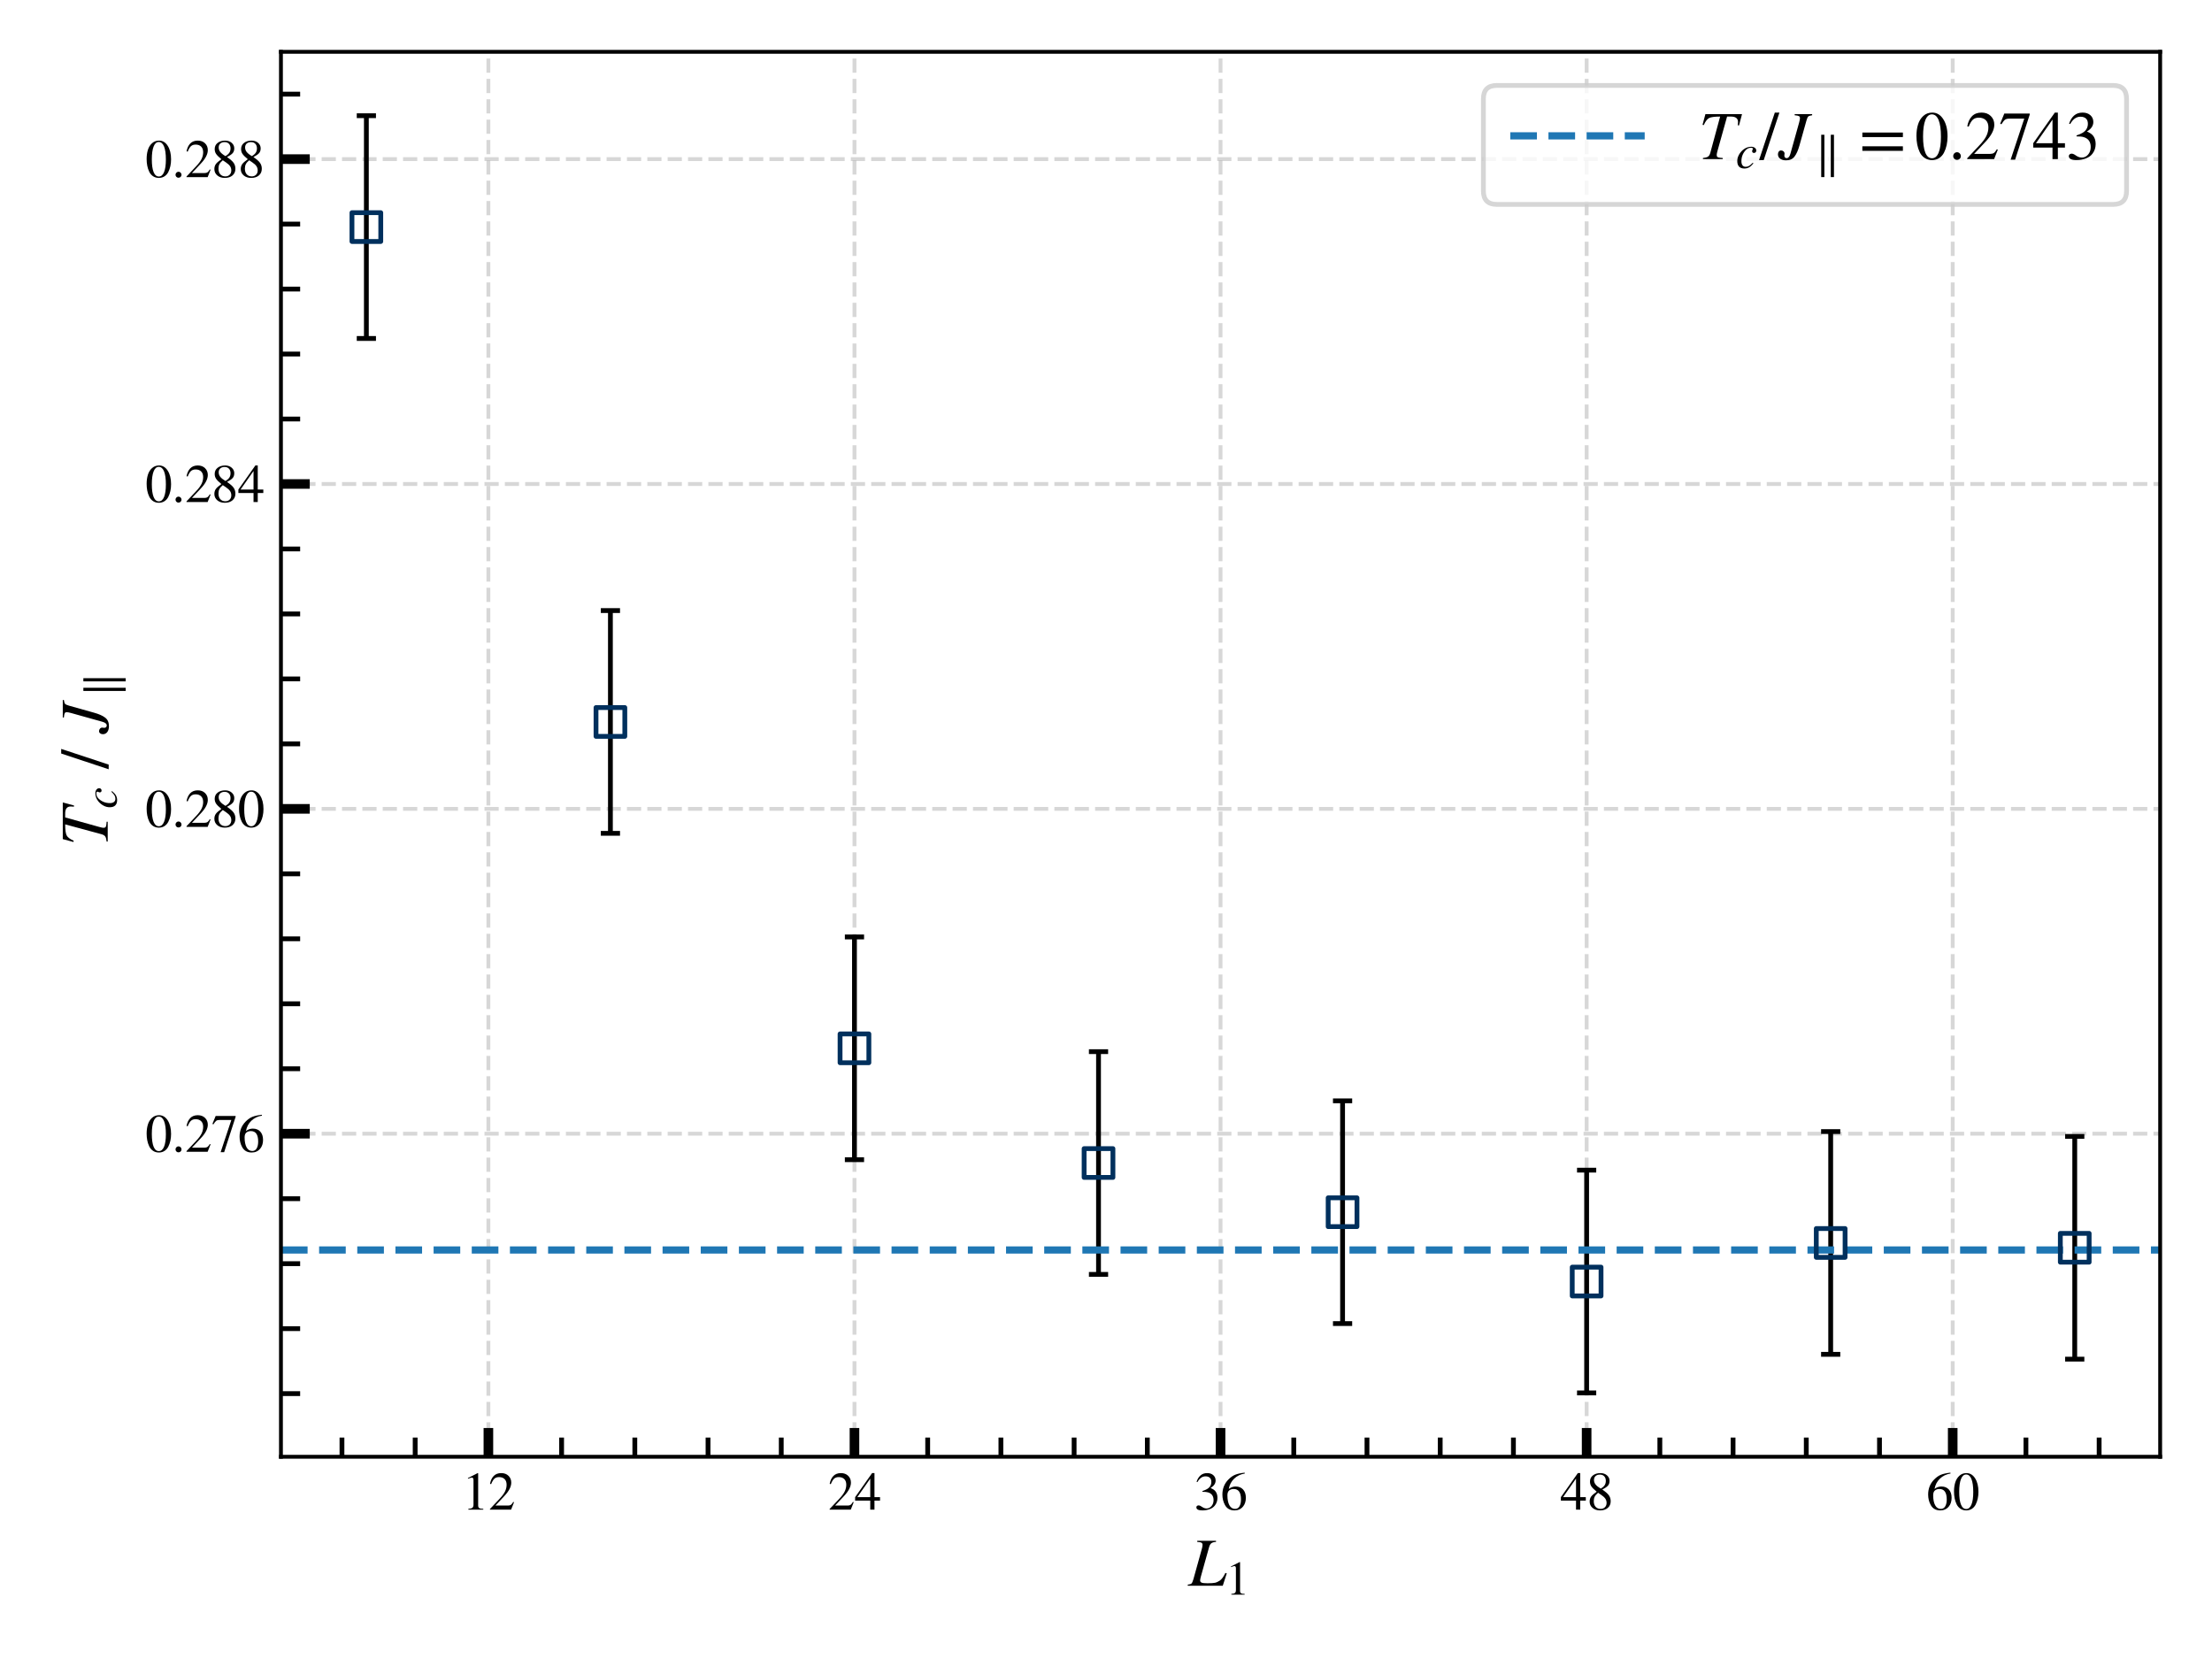 <?xml version="1.0" encoding="utf-8" standalone="no"?>
<!DOCTYPE svg PUBLIC "-//W3C//DTD SVG 1.1//EN"
  "http://www.w3.org/Graphics/SVG/1.1/DTD/svg11.dtd">
<svg xmlns:xlink="http://www.w3.org/1999/xlink" width="460.8pt" height="345.6pt" viewBox="0 0 460.8 345.6" xmlns="http://www.w3.org/2000/svg" version="1.1">
 <defs>
  <style type="text/css">*{stroke-linejoin: round; stroke-linecap: butt}</style>
 </defs>
 <g id="figure_1">
  <g id="patch_1">
   <path d="M 0 345.6 
L 460.8 345.6 
L 460.8 0 
L 0 0 
z
" style="fill: #ffffff"/>
  </g>
  <g id="axes_1">
   <g id="patch_2">
    <path d="M 58.526 303.475 
L 450 303.475 
L 450 10.8 
L 58.526 10.8 
z
" style="fill: #ffffff"/>
   </g>
   <g id="matplotlib.axis_1">
    <g id="xtick_1">
     <g id="line2d_1">
      <path d="M 254.263 303.475 
L 254.263 10.8 
" clip-path="url(#p50ab201d97)" style="fill: none; stroke-dasharray: 2.96,1.28; stroke-dashoffset: 0; stroke: #b0b0b0; stroke-opacity: 0.5; stroke-width: 0.8"/>
     </g>
     <g id="line2d_2">
      <defs>
       <path id="ma40da405d2" d="M 0 0 
L 0 -6 
" style="stroke: #000000; stroke-width: 2"/>
      </defs>
      <g>
       <use xlink:href="#ma40da405d2" x="254.263" y="303.475" style="stroke: #000000; stroke-width: 2"/>
      </g>
     </g>
     <g id="text_1">
      <!-- 36 -->
      <g transform="translate(248.763 314.487) scale(0.11 -0.11)">
       <defs>
        <path id="STIXGeneral-Regular-33" d="M 390 3264 
L 288 3290 
Q 435 3770 748 4048 
Q 1062 4326 1542 4326 
Q 1990 4326 2265 4083 
Q 2541 3840 2541 3450 
Q 2541 2925 1946 2566 
Q 2298 2413 2477 2227 
Q 2758 1914 2758 1402 
Q 2758 890 2464 506 
Q 2246 211 1840 60 
Q 1434 -90 979 -90 
Q 262 -90 262 275 
Q 262 378 339 442 
Q 416 506 525 506 
Q 685 506 915 339 
Q 1197 141 1466 141 
Q 1818 141 2058 425 
Q 2298 710 2298 1120 
Q 2298 1856 1632 2048 
Q 1434 2112 979 2112 
L 979 2202 
Q 1338 2323 1517 2432 
Q 2035 2726 2035 3290 
Q 2035 3610 1852 3776 
Q 1670 3942 1344 3942 
Q 768 3942 390 3264 
z
" transform="scale(0.016)"/>
        <path id="STIXGeneral-Regular-36" d="M 2854 4378 
L 2867 4275 
Q 2112 4154 1606 3664 
Q 1101 3174 973 2451 
Q 1344 2739 1786 2739 
Q 2349 2739 2672 2380 
Q 2995 2022 2995 1402 
Q 2995 774 2669 378 
Q 2291 -90 1651 -90 
Q 870 -90 518 557 
Q 218 1107 218 1786 
Q 218 2835 915 3552 
Q 1312 3962 1731 4131 
Q 2150 4301 2854 4378 
z
M 2419 1203 
Q 2419 2445 1555 2445 
Q 1235 2445 1024 2275 
Q 813 2106 813 1702 
Q 813 954 1046 522 
Q 1280 90 1722 90 
Q 2061 90 2240 394 
Q 2419 698 2419 1203 
z
" transform="scale(0.016)"/>
       </defs>
       <use xlink:href="#STIXGeneral-Regular-33"/>
       <use xlink:href="#STIXGeneral-Regular-36" x="50"/>
      </g>
     </g>
    </g>
    <g id="xtick_2">
     <g id="line2d_3">
      <path d="M 101.74 303.475 
L 101.74 10.8 
" clip-path="url(#p50ab201d97)" style="fill: none; stroke-dasharray: 2.96,1.28; stroke-dashoffset: 0; stroke: #b0b0b0; stroke-opacity: 0.5; stroke-width: 0.8"/>
     </g>
     <g id="line2d_4">
      <g>
       <use xlink:href="#ma40da405d2" x="101.74" y="303.475" style="stroke: #000000; stroke-width: 2"/>
      </g>
     </g>
     <g id="text_2">
      <!-- 12 -->
      <g transform="translate(96.24 314.487) scale(0.11 -0.11)">
       <defs>
        <path id="STIXGeneral-Regular-31" d="M 2522 0 
L 755 0 
L 755 96 
Q 1107 115 1235 227 
Q 1363 339 1363 608 
L 1363 3482 
Q 1363 3795 1171 3795 
Q 1082 3795 883 3718 
L 710 3654 
L 710 3744 
L 1856 4326 
L 1914 4307 
L 1914 486 
Q 1914 275 2042 185 
Q 2170 96 2522 96 
L 2522 0 
z
" transform="scale(0.016)"/>
        <path id="STIXGeneral-Regular-32" d="M 3034 877 
L 2688 0 
L 186 0 
L 186 77 
L 1325 1286 
Q 1773 1754 1965 2144 
Q 2157 2534 2157 2950 
Q 2157 3379 1920 3616 
Q 1683 3853 1267 3853 
Q 922 3853 720 3673 
Q 518 3494 326 3021 
L 192 3053 
Q 301 3648 630 3987 
Q 960 4326 1523 4326 
Q 2054 4326 2380 4006 
Q 2707 3686 2707 3200 
Q 2707 2477 1888 1613 
L 832 486 
L 2330 486 
Q 2541 486 2665 569 
Q 2790 653 2944 915 
L 3034 877 
z
" transform="scale(0.016)"/>
       </defs>
       <use xlink:href="#STIXGeneral-Regular-31"/>
       <use xlink:href="#STIXGeneral-Regular-32" x="50"/>
      </g>
     </g>
    </g>
    <g id="xtick_3">
     <g id="line2d_5">
      <path d="M 330.524 303.475 
L 330.524 10.8 
" clip-path="url(#p50ab201d97)" style="fill: none; stroke-dasharray: 2.96,1.28; stroke-dashoffset: 0; stroke: #b0b0b0; stroke-opacity: 0.5; stroke-width: 0.8"/>
     </g>
     <g id="line2d_6">
      <g>
       <use xlink:href="#ma40da405d2" x="330.524" y="303.475" style="stroke: #000000; stroke-width: 2"/>
      </g>
     </g>
     <g id="text_3">
      <!-- 48 -->
      <g transform="translate(325.024 314.487) scale(0.11 -0.11)">
       <defs>
        <path id="STIXGeneral-Regular-34" d="M 3027 1069 
L 2368 1069 
L 2368 0 
L 1869 0 
L 1869 1069 
L 77 1069 
L 77 1478 
L 2086 4326 
L 2368 4326 
L 2368 1478 
L 3027 1478 
L 3027 1069 
z
M 1869 1478 
L 1869 3674 
L 333 1478 
L 1869 1478 
z
" transform="scale(0.016)"/>
        <path id="STIXGeneral-Regular-38" d="M 2848 992 
Q 2848 499 2505 204 
Q 2163 -90 1587 -90 
Q 1050 -90 704 204 
Q 358 499 358 954 
Q 358 1293 524 1533 
Q 691 1773 1190 2125 
Q 710 2522 553 2765 
Q 397 3008 397 3328 
Q 397 3782 745 4054 
Q 1094 4326 1638 4326 
Q 2106 4326 2410 4060 
Q 2714 3795 2714 3411 
Q 2714 3059 2531 2848 
Q 2349 2637 1856 2374 
Q 2432 1990 2640 1689 
Q 2848 1389 2848 992 
z
M 2272 3411 
Q 2272 3744 2086 3945 
Q 1901 4147 1574 4147 
Q 1248 4147 1059 3977 
Q 870 3808 870 3513 
Q 870 3219 1059 2979 
Q 1248 2739 1670 2490 
Q 1997 2682 2134 2896 
Q 2272 3110 2272 3411 
z
M 1734 1741 
L 1357 1997 
Q 1075 1766 960 1545 
Q 845 1325 845 1011 
Q 845 576 1065 333 
Q 1286 90 1658 90 
Q 1971 90 2166 285 
Q 2362 480 2362 794 
Q 2362 1082 2214 1299 
Q 2067 1517 1734 1741 
z
" transform="scale(0.016)"/>
       </defs>
       <use xlink:href="#STIXGeneral-Regular-34"/>
       <use xlink:href="#STIXGeneral-Regular-38" x="50"/>
      </g>
     </g>
    </g>
    <g id="xtick_4">
     <g id="line2d_7">
      <path d="M 178.001 303.475 
L 178.001 10.8 
" clip-path="url(#p50ab201d97)" style="fill: none; stroke-dasharray: 2.96,1.28; stroke-dashoffset: 0; stroke: #b0b0b0; stroke-opacity: 0.5; stroke-width: 0.8"/>
     </g>
     <g id="line2d_8">
      <g>
       <use xlink:href="#ma40da405d2" x="178.001" y="303.475" style="stroke: #000000; stroke-width: 2"/>
      </g>
     </g>
     <g id="text_4">
      <!-- 24 -->
      <g transform="translate(172.501 314.487) scale(0.11 -0.11)">
       <use xlink:href="#STIXGeneral-Regular-32"/>
       <use xlink:href="#STIXGeneral-Regular-34" x="50"/>
      </g>
     </g>
    </g>
    <g id="xtick_5">
     <g id="line2d_9">
      <path d="M 406.785 303.475 
L 406.785 10.8 
" clip-path="url(#p50ab201d97)" style="fill: none; stroke-dasharray: 2.96,1.28; stroke-dashoffset: 0; stroke: #b0b0b0; stroke-opacity: 0.5; stroke-width: 0.8"/>
     </g>
     <g id="line2d_10">
      <g>
       <use xlink:href="#ma40da405d2" x="406.785" y="303.475" style="stroke: #000000; stroke-width: 2"/>
      </g>
     </g>
     <g id="text_5">
      <!-- 60 -->
      <g transform="translate(401.285 314.487) scale(0.11 -0.11)">
       <defs>
        <path id="STIXGeneral-Regular-30" d="M 3046 2112 
Q 3046 1683 2963 1302 
Q 2880 922 2717 602 
Q 2554 282 2266 96 
Q 1978 -90 1600 -90 
Q 1210 -90 915 108 
Q 621 307 461 640 
Q 301 973 227 1350 
Q 154 1728 154 2150 
Q 154 2746 301 3222 
Q 448 3699 790 4012 
Q 1133 4326 1626 4326 
Q 2253 4326 2649 3712 
Q 3046 3098 3046 2112 
z
M 2432 2080 
Q 2432 3091 2217 3625 
Q 2003 4160 1587 4160 
Q 1190 4160 979 3622 
Q 768 3085 768 2106 
Q 768 1120 979 598 
Q 1190 77 1600 77 
Q 2003 77 2217 598 
Q 2432 1120 2432 2080 
z
" transform="scale(0.016)"/>
       </defs>
       <use xlink:href="#STIXGeneral-Regular-36"/>
       <use xlink:href="#STIXGeneral-Regular-30" x="50"/>
      </g>
     </g>
    </g>
    <g id="xtick_6">
     <g id="line2d_11">
      <defs>
       <path id="m7ff125b062" d="M 0 0 
L 0 -4 
" style="stroke: #000000"/>
      </defs>
      <g>
       <use xlink:href="#m7ff125b062" x="71.236" y="303.475" style="stroke: #000000"/>
      </g>
     </g>
    </g>
    <g id="xtick_7">
     <g id="line2d_12">
      <g>
       <use xlink:href="#m7ff125b062" x="86.488" y="303.475" style="stroke: #000000"/>
      </g>
     </g>
    </g>
    <g id="xtick_8">
     <g id="line2d_13">
      <g>
       <use xlink:href="#m7ff125b062" x="116.992" y="303.475" style="stroke: #000000"/>
      </g>
     </g>
    </g>
    <g id="xtick_9">
     <g id="line2d_14">
      <g>
       <use xlink:href="#m7ff125b062" x="132.245" y="303.475" style="stroke: #000000"/>
      </g>
     </g>
    </g>
    <g id="xtick_10">
     <g id="line2d_15">
      <g>
       <use xlink:href="#m7ff125b062" x="147.497" y="303.475" style="stroke: #000000"/>
      </g>
     </g>
    </g>
    <g id="xtick_11">
     <g id="line2d_16">
      <g>
       <use xlink:href="#m7ff125b062" x="162.749" y="303.475" style="stroke: #000000"/>
      </g>
     </g>
    </g>
    <g id="xtick_12">
     <g id="line2d_17">
      <g>
       <use xlink:href="#m7ff125b062" x="193.254" y="303.475" style="stroke: #000000"/>
      </g>
     </g>
    </g>
    <g id="xtick_13">
     <g id="line2d_18">
      <g>
       <use xlink:href="#m7ff125b062" x="208.506" y="303.475" style="stroke: #000000"/>
      </g>
     </g>
    </g>
    <g id="xtick_14">
     <g id="line2d_19">
      <g>
       <use xlink:href="#m7ff125b062" x="223.758" y="303.475" style="stroke: #000000"/>
      </g>
     </g>
    </g>
    <g id="xtick_15">
     <g id="line2d_20">
      <g>
       <use xlink:href="#m7ff125b062" x="239.01" y="303.475" style="stroke: #000000"/>
      </g>
     </g>
    </g>
    <g id="xtick_16">
     <g id="line2d_21">
      <g>
       <use xlink:href="#m7ff125b062" x="269.515" y="303.475" style="stroke: #000000"/>
      </g>
     </g>
    </g>
    <g id="xtick_17">
     <g id="line2d_22">
      <g>
       <use xlink:href="#m7ff125b062" x="284.767" y="303.475" style="stroke: #000000"/>
      </g>
     </g>
    </g>
    <g id="xtick_18">
     <g id="line2d_23">
      <g>
       <use xlink:href="#m7ff125b062" x="300.02" y="303.475" style="stroke: #000000"/>
      </g>
     </g>
    </g>
    <g id="xtick_19">
     <g id="line2d_24">
      <g>
       <use xlink:href="#m7ff125b062" x="315.272" y="303.475" style="stroke: #000000"/>
      </g>
     </g>
    </g>
    <g id="xtick_20">
     <g id="line2d_25">
      <g>
       <use xlink:href="#m7ff125b062" x="345.776" y="303.475" style="stroke: #000000"/>
      </g>
     </g>
    </g>
    <g id="xtick_21">
     <g id="line2d_26">
      <g>
       <use xlink:href="#m7ff125b062" x="361.029" y="303.475" style="stroke: #000000"/>
      </g>
     </g>
    </g>
    <g id="xtick_22">
     <g id="line2d_27">
      <g>
       <use xlink:href="#m7ff125b062" x="376.281" y="303.475" style="stroke: #000000"/>
      </g>
     </g>
    </g>
    <g id="xtick_23">
     <g id="line2d_28">
      <g>
       <use xlink:href="#m7ff125b062" x="391.533" y="303.475" style="stroke: #000000"/>
      </g>
     </g>
    </g>
    <g id="xtick_24">
     <g id="line2d_29">
      <g>
       <use xlink:href="#m7ff125b062" x="422.038" y="303.475" style="stroke: #000000"/>
      </g>
     </g>
    </g>
    <g id="xtick_25">
     <g id="line2d_30">
      <g>
       <use xlink:href="#m7ff125b062" x="437.29" y="303.475" style="stroke: #000000"/>
      </g>
     </g>
    </g>
    <g id="text_6">
     <!-- $L_1$ -->
     <g transform="translate(247.543 330.436) scale(0.14 -0.14)">
      <defs>
       <path id="STIXGeneral-Italic-4c" d="M 3578 1152 
L 3206 0 
L -51 0 
L -51 102 
Q 218 128 301 211 
Q 384 294 474 602 
L 1254 3405 
Q 1325 3642 1325 3802 
Q 1325 3942 1225 4000 
Q 1126 4058 832 4077 
L 832 4179 
L 2579 4179 
L 2579 4077 
Q 2285 4058 2147 3955 
Q 2010 3853 1933 3584 
L 1165 838 
Q 1101 595 1101 493 
Q 1101 346 1241 288 
Q 1382 230 1773 230 
Q 2266 230 2480 275 
Q 2694 320 2925 474 
Q 3187 646 3450 1190 
L 3578 1152 
z
" transform="scale(0.016)"/>
      </defs>
      <use xlink:href="#STIXGeneral-Italic-4c" transform="translate(0 0.703)"/>
      <use xlink:href="#STIXGeneral-Regular-31" transform="translate(55.6 -12.525) scale(0.7)"/>
     </g>
    </g>
   </g>
   <g id="matplotlib.axis_2">
    <g id="ytick_1">
     <g id="line2d_31">
      <path d="M 58.526 236.174 
L 450 236.174 
" clip-path="url(#p50ab201d97)" style="fill: none; stroke-dasharray: 2.96,1.28; stroke-dashoffset: 0; stroke: #b0b0b0; stroke-opacity: 0.5; stroke-width: 0.8"/>
     </g>
     <g id="line2d_32">
      <defs>
       <path id="m6a84d99adc" d="M 0 0 
L 6 0 
" style="stroke: #000000; stroke-width: 2"/>
      </defs>
      <g>
       <use xlink:href="#m6a84d99adc" x="58.526" y="236.174" style="stroke: #000000; stroke-width: 2"/>
      </g>
     </g>
     <g id="text_7">
      <!-- 0.276 -->
      <g transform="translate(30.276 239.93) scale(0.11 -0.11)">
       <defs>
        <path id="STIXGeneral-Regular-2e" d="M 1158 275 
Q 1158 134 1052 32 
Q 947 -70 800 -70 
Q 653 -70 550 32 
Q 448 134 448 281 
Q 448 429 553 534 
Q 659 640 806 640 
Q 947 640 1052 531 
Q 1158 422 1158 275 
z
" transform="scale(0.016)"/>
        <path id="STIXGeneral-Regular-37" d="M 2874 4134 
L 1517 -51 
L 1101 -51 
L 2368 3763 
L 992 3763 
Q 717 3763 582 3667 
Q 448 3571 243 3238 
L 128 3296 
L 512 4237 
L 2874 4237 
L 2874 4134 
z
" transform="scale(0.016)"/>
       </defs>
       <use xlink:href="#STIXGeneral-Regular-30"/>
       <use xlink:href="#STIXGeneral-Regular-2e" x="50"/>
       <use xlink:href="#STIXGeneral-Regular-32" x="75"/>
       <use xlink:href="#STIXGeneral-Regular-37" x="125"/>
       <use xlink:href="#STIXGeneral-Regular-36" x="175"/>
      </g>
     </g>
    </g>
    <g id="ytick_2">
     <g id="line2d_33">
      <path d="M 58.526 168.498 
L 450 168.498 
" clip-path="url(#p50ab201d97)" style="fill: none; stroke-dasharray: 2.96,1.28; stroke-dashoffset: 0; stroke: #b0b0b0; stroke-opacity: 0.5; stroke-width: 0.8"/>
     </g>
     <g id="line2d_34">
      <g>
       <use xlink:href="#m6a84d99adc" x="58.526" y="168.498" style="stroke: #000000; stroke-width: 2"/>
      </g>
     </g>
     <g id="text_8">
      <!-- 0.280 -->
      <g transform="translate(30.276 172.255) scale(0.11 -0.11)">
       <use xlink:href="#STIXGeneral-Regular-30"/>
       <use xlink:href="#STIXGeneral-Regular-2e" x="50"/>
       <use xlink:href="#STIXGeneral-Regular-32" x="75"/>
       <use xlink:href="#STIXGeneral-Regular-38" x="125"/>
       <use xlink:href="#STIXGeneral-Regular-30" x="175"/>
      </g>
     </g>
    </g>
    <g id="ytick_3">
     <g id="line2d_35">
      <path d="M 58.526 33.147 
L 450 33.147 
" clip-path="url(#p50ab201d97)" style="fill: none; stroke-dasharray: 2.96,1.28; stroke-dashoffset: 0; stroke: #b0b0b0; stroke-opacity: 0.5; stroke-width: 0.8"/>
     </g>
     <g id="line2d_36">
      <g>
       <use xlink:href="#m6a84d99adc" x="58.526" y="33.147" style="stroke: #000000; stroke-width: 2"/>
      </g>
     </g>
     <g id="text_9">
      <!-- 0.288 -->
      <g transform="translate(30.276 36.903) scale(0.11 -0.11)">
       <use xlink:href="#STIXGeneral-Regular-30"/>
       <use xlink:href="#STIXGeneral-Regular-2e" x="50"/>
       <use xlink:href="#STIXGeneral-Regular-32" x="75"/>
       <use xlink:href="#STIXGeneral-Regular-38" x="125"/>
       <use xlink:href="#STIXGeneral-Regular-38" x="175"/>
      </g>
     </g>
    </g>
    <g id="ytick_4">
     <g id="line2d_37">
      <path d="M 58.526 100.823 
L 450 100.823 
" clip-path="url(#p50ab201d97)" style="fill: none; stroke-dasharray: 2.96,1.28; stroke-dashoffset: 0; stroke: #b0b0b0; stroke-opacity: 0.5; stroke-width: 0.8"/>
     </g>
     <g id="line2d_38">
      <g>
       <use xlink:href="#m6a84d99adc" x="58.526" y="100.823" style="stroke: #000000; stroke-width: 2"/>
      </g>
     </g>
     <g id="text_10">
      <!-- 0.284 -->
      <g transform="translate(30.276 104.579) scale(0.11 -0.11)">
       <use xlink:href="#STIXGeneral-Regular-30"/>
       <use xlink:href="#STIXGeneral-Regular-2e" x="50"/>
       <use xlink:href="#STIXGeneral-Regular-32" x="75"/>
       <use xlink:href="#STIXGeneral-Regular-38" x="125"/>
       <use xlink:href="#STIXGeneral-Regular-34" x="175"/>
      </g>
     </g>
    </g>
    <g id="ytick_5">
     <g id="line2d_39">
      <defs>
       <path id="m2b21feec7b" d="M 0 0 
L 4 0 
" style="stroke: #000000"/>
      </defs>
      <g>
       <use xlink:href="#m2b21feec7b" x="58.526" y="290.315" style="stroke: #000000"/>
      </g>
     </g>
    </g>
    <g id="ytick_6">
     <g id="line2d_40">
      <g>
       <use xlink:href="#m2b21feec7b" x="58.526" y="276.779" style="stroke: #000000"/>
      </g>
     </g>
    </g>
    <g id="ytick_7">
     <g id="line2d_41">
      <g>
       <use xlink:href="#m2b21feec7b" x="58.526" y="222.639" style="stroke: #000000"/>
      </g>
     </g>
    </g>
    <g id="ytick_8">
     <g id="line2d_42">
      <g>
       <use xlink:href="#m2b21feec7b" x="58.526" y="249.709" style="stroke: #000000"/>
      </g>
     </g>
    </g>
    <g id="ytick_9">
     <g id="line2d_43">
      <g>
       <use xlink:href="#m2b21feec7b" x="58.526" y="263.244" style="stroke: #000000"/>
      </g>
     </g>
    </g>
    <g id="ytick_10">
     <g id="line2d_44">
      <g>
       <use xlink:href="#m2b21feec7b" x="58.526" y="209.104" style="stroke: #000000"/>
      </g>
     </g>
    </g>
    <g id="ytick_11">
     <g id="line2d_45">
      <g>
       <use xlink:href="#m2b21feec7b" x="58.526" y="195.569" style="stroke: #000000"/>
      </g>
     </g>
    </g>
    <g id="ytick_12">
     <g id="line2d_46">
      <g>
       <use xlink:href="#m2b21feec7b" x="58.526" y="182.033" style="stroke: #000000"/>
      </g>
     </g>
    </g>
    <g id="ytick_13">
     <g id="line2d_47">
      <g>
       <use xlink:href="#m2b21feec7b" x="58.526" y="154.963" style="stroke: #000000"/>
      </g>
     </g>
    </g>
    <g id="ytick_14">
     <g id="line2d_48">
      <g>
       <use xlink:href="#m2b21feec7b" x="58.526" y="141.428" style="stroke: #000000"/>
      </g>
     </g>
    </g>
    <g id="ytick_15">
     <g id="line2d_49">
      <g>
       <use xlink:href="#m2b21feec7b" x="58.526" y="127.893" style="stroke: #000000"/>
      </g>
     </g>
    </g>
    <g id="ytick_16">
     <g id="line2d_50">
      <g>
       <use xlink:href="#m2b21feec7b" x="58.526" y="114.358" style="stroke: #000000"/>
      </g>
     </g>
    </g>
    <g id="ytick_17">
     <g id="line2d_51">
      <g>
       <use xlink:href="#m2b21feec7b" x="58.526" y="60.217" style="stroke: #000000"/>
      </g>
     </g>
    </g>
    <g id="ytick_18">
     <g id="line2d_52">
      <g>
       <use xlink:href="#m2b21feec7b" x="58.526" y="46.682" style="stroke: #000000"/>
      </g>
     </g>
    </g>
    <g id="ytick_19">
     <g id="line2d_53">
      <g>
       <use xlink:href="#m2b21feec7b" x="58.526" y="87.287" style="stroke: #000000"/>
      </g>
     </g>
    </g>
    <g id="ytick_20">
     <g id="line2d_54">
      <g>
       <use xlink:href="#m2b21feec7b" x="58.526" y="19.612" style="stroke: #000000"/>
      </g>
     </g>
    </g>
    <g id="ytick_21">
     <g id="line2d_55">
      <g>
       <use xlink:href="#m2b21feec7b" x="58.526" y="73.752" style="stroke: #000000"/>
      </g>
     </g>
    </g>
    <g id="text_11">
     <!-- $T_c~/~J_\parallel$ -->
     <g transform="translate(22.495 176.247) rotate(-90) scale(0.14 -0.14)">
      <defs>
       <path id="STIXGeneral-Italic-54" d="M 4051 4179 
L 3770 3130 
L 3661 3142 
Q 3680 3302 3680 3437 
Q 3680 3955 3034 3955 
L 2662 3955 
L 1786 819 
Q 1696 506 1696 397 
Q 1696 250 1766 195 
Q 1837 141 2035 122 
L 2259 102 
L 2259 0 
L 416 0 
L 416 102 
Q 749 134 889 230 
Q 1030 326 1101 582 
L 2016 3955 
Q 1254 3955 988 3817 
Q 723 3680 493 3162 
L 378 3187 
L 646 4179 
L 4051 4179 
z
" transform="scale(0.016)"/>
       <path id="STIXGeneral-Italic-63" d="M 2240 685 
L 2342 621 
Q 2048 250 1769 90 
Q 1491 -70 1133 -70 
Q 678 -70 435 179 
Q 192 429 192 915 
Q 192 1344 409 1744 
Q 627 2144 979 2432 
Q 1472 2822 2048 2822 
Q 2342 2822 2531 2675 
Q 2720 2528 2720 2304 
Q 2720 2176 2630 2086 
Q 2541 1997 2413 1997 
Q 2285 1997 2224 2070 
Q 2163 2144 2163 2253 
Q 2163 2310 2211 2403 
Q 2259 2496 2259 2560 
Q 2259 2688 2022 2688 
Q 1619 2688 1325 2381 
Q 742 1766 742 890 
Q 742 544 889 352 
Q 1037 160 1312 160 
Q 1562 160 1766 281 
Q 1971 403 2240 685 
z
" transform="scale(0.016)"/>
       <path id="STIXGeneral-Regular-2f" d="M 1837 4326 
L 378 -90 
L -58 -90 
L 1408 4326 
L 1837 4326 
z
" transform="scale(0.016)"/>
       <path id="STIXGeneral-Italic-4a" d="M 3142 4179 
L 3142 4077 
Q 2867 4038 2784 3964 
Q 2701 3891 2618 3603 
L 1958 1254 
Q 1773 589 1504 237 
Q 1235 -115 710 -115 
Q 371 -115 166 38 
Q -38 192 -38 448 
Q -38 602 42 704 
Q 122 806 250 806 
Q 378 806 477 720 
Q 576 634 576 512 
Q 576 474 566 419 
Q 557 365 557 339 
Q 557 90 781 90 
Q 1005 90 1120 499 
L 1933 3405 
Q 2010 3686 2010 3814 
Q 2010 3942 1914 3996 
Q 1818 4051 1517 4077 
L 1517 4179 
L 3142 4179 
z
" transform="scale(0.016)"/>
       <path id="STIXGeneral-Regular-2225" d="M 2522 -1210 
L 2099 -1210 
L 2099 4416 
L 2522 4416 
L 2522 -1210 
z
M 1248 -1210 
L 826 -1210 
L 826 4416 
L 1248 4416 
L 1248 -1210 
z
" transform="scale(0.016)"/>
      </defs>
      <use xlink:href="#STIXGeneral-Italic-54" transform="translate(0 0.406)"/>
      <use xlink:href="#STIXGeneral-Italic-63" transform="translate(55.6 -12.822) scale(0.7)"/>
      <use xlink:href="#STIXGeneral-Regular-2f" transform="translate(115.156 0.406)"/>
      <use xlink:href="#STIXGeneral-Italic-4a" transform="translate(167.022 0.406)"/>
      <use xlink:href="#STIXGeneral-Regular-2225" transform="translate(221.53 -12.822) scale(0.7)"/>
     </g>
    </g>
   </g>
   <g id="LineCollection_1">
    <path d="M 76.32 70.508 
L 76.32 24.103 
" clip-path="url(#p50ab201d97)" style="fill: none; stroke: #000000"/>
    <path d="M 127.161 173.599 
L 127.161 127.194 
" clip-path="url(#p50ab201d97)" style="fill: none; stroke: #000000"/>
    <path d="M 178.001 241.587 
L 178.001 195.183 
" clip-path="url(#p50ab201d97)" style="fill: none; stroke: #000000"/>
    <path d="M 228.842 265.48 
L 228.842 219.076 
" clip-path="url(#p50ab201d97)" style="fill: none; stroke: #000000"/>
    <path d="M 279.683 275.728 
L 279.683 229.323 
" clip-path="url(#p50ab201d97)" style="fill: none; stroke: #000000"/>
    <path d="M 330.524 290.171 
L 330.524 243.767 
" clip-path="url(#p50ab201d97)" style="fill: none; stroke: #000000"/>
    <path d="M 381.365 282.133 
L 381.365 235.728 
" clip-path="url(#p50ab201d97)" style="fill: none; stroke: #000000"/>
    <path d="M 432.206 283.135 
L 432.206 236.731 
" clip-path="url(#p50ab201d97)" style="fill: none; stroke: #000000"/>
   </g>
   <g id="line2d_56">
    <defs>
     <path id="me0ddbc10a5" d="M 2 0 
L -2 -0 
" style="stroke: #000000"/>
    </defs>
    <g clip-path="url(#p50ab201d97)">
     <use xlink:href="#me0ddbc10a5" x="76.32" y="70.508" style="stroke: #000000"/>
     <use xlink:href="#me0ddbc10a5" x="127.161" y="173.599" style="stroke: #000000"/>
     <use xlink:href="#me0ddbc10a5" x="178.001" y="241.587" style="stroke: #000000"/>
     <use xlink:href="#me0ddbc10a5" x="228.842" y="265.48" style="stroke: #000000"/>
     <use xlink:href="#me0ddbc10a5" x="279.683" y="275.728" style="stroke: #000000"/>
     <use xlink:href="#me0ddbc10a5" x="330.524" y="290.171" style="stroke: #000000"/>
     <use xlink:href="#me0ddbc10a5" x="381.365" y="282.133" style="stroke: #000000"/>
     <use xlink:href="#me0ddbc10a5" x="432.206" y="283.135" style="stroke: #000000"/>
    </g>
   </g>
   <g id="line2d_57">
    <g clip-path="url(#p50ab201d97)">
     <use xlink:href="#me0ddbc10a5" x="76.32" y="24.103" style="stroke: #000000"/>
     <use xlink:href="#me0ddbc10a5" x="127.161" y="127.194" style="stroke: #000000"/>
     <use xlink:href="#me0ddbc10a5" x="178.001" y="195.183" style="stroke: #000000"/>
     <use xlink:href="#me0ddbc10a5" x="228.842" y="219.076" style="stroke: #000000"/>
     <use xlink:href="#me0ddbc10a5" x="279.683" y="229.323" style="stroke: #000000"/>
     <use xlink:href="#me0ddbc10a5" x="330.524" y="243.767" style="stroke: #000000"/>
     <use xlink:href="#me0ddbc10a5" x="381.365" y="235.728" style="stroke: #000000"/>
     <use xlink:href="#me0ddbc10a5" x="432.206" y="236.731" style="stroke: #000000"/>
    </g>
   </g>
   <g id="LineCollection_2">
    <path d="M 58.526 260.398 
L 450 260.398 
" clip-path="url(#p50ab201d97)" style="fill: none; stroke-dasharray: 5.55,2.4; stroke-dashoffset: 0; stroke: #1f77b4; stroke-width: 1.5"/>
   </g>
   <g id="line2d_58">
    <defs>
     <path id="mf73a2be81c" d="M -3 3 
L 3 3 
L 3 -3 
L -3 -3 
z
" style="stroke: #00305d; stroke-linejoin: miter"/>
    </defs>
    <g clip-path="url(#p50ab201d97)">
     <use xlink:href="#mf73a2be81c" x="76.32" y="47.306" style="fill-opacity: 0; stroke: #00305d; stroke-linejoin: miter"/>
     <use xlink:href="#mf73a2be81c" x="127.161" y="150.397" style="fill-opacity: 0; stroke: #00305d; stroke-linejoin: miter"/>
     <use xlink:href="#mf73a2be81c" x="178.001" y="218.385" style="fill-opacity: 0; stroke: #00305d; stroke-linejoin: miter"/>
     <use xlink:href="#mf73a2be81c" x="228.842" y="242.278" style="fill-opacity: 0; stroke: #00305d; stroke-linejoin: miter"/>
     <use xlink:href="#mf73a2be81c" x="279.683" y="252.526" style="fill-opacity: 0; stroke: #00305d; stroke-linejoin: miter"/>
     <use xlink:href="#mf73a2be81c" x="330.524" y="266.969" style="fill-opacity: 0; stroke: #00305d; stroke-linejoin: miter"/>
     <use xlink:href="#mf73a2be81c" x="381.365" y="258.93" style="fill-opacity: 0; stroke: #00305d; stroke-linejoin: miter"/>
     <use xlink:href="#mf73a2be81c" x="432.206" y="259.933" style="fill-opacity: 0; stroke: #00305d; stroke-linejoin: miter"/>
    </g>
   </g>
   <g id="patch_3">
    <path d="M 58.526 303.475 
L 58.526 10.8 
" style="fill: none; stroke: #000000; stroke-width: 0.8; stroke-linejoin: miter; stroke-linecap: square"/>
   </g>
   <g id="patch_4">
    <path d="M 450 303.475 
L 450 10.8 
" style="fill: none; stroke: #000000; stroke-width: 0.8; stroke-linejoin: miter; stroke-linecap: square"/>
   </g>
   <g id="patch_5">
    <path d="M 58.526 303.475 
L 450 303.475 
" style="fill: none; stroke: #000000; stroke-width: 0.8; stroke-linejoin: miter; stroke-linecap: square"/>
   </g>
   <g id="patch_6">
    <path d="M 58.526 10.8 
L 450 10.8 
" style="fill: none; stroke: #000000; stroke-width: 0.8; stroke-linejoin: miter; stroke-linecap: square"/>
   </g>
   <g id="legend_1">
    <g id="patch_7">
     <path d="M 311.82 42.58 
L 440.2 42.58 
Q 443 42.58 443 39.78 
L 443 20.6 
Q 443 17.8 440.2 17.8 
L 311.82 17.8 
Q 309.02 17.8 309.02 20.6 
L 309.02 39.78 
Q 309.02 42.58 311.82 42.58 
z
" style="fill: #ffffff; opacity: 0.8; stroke: #cccccc; stroke-linejoin: miter"/>
    </g>
    <g id="line2d_59">
     <path d="M 314.62 28.3 
L 342.62 28.3 
" style="fill: none; stroke-dasharray: 5.55,2.4; stroke-dashoffset: 0; stroke: #1f77b4; stroke-width: 1.5"/>
    </g>
    <g id="text_12">
     <!-- $T_c / J_\parallel = 0.2743$ -->
     <g transform="translate(353.82 33.2) scale(0.14 -0.14)">
      <defs>
       <path id="STIXGeneral-Regular-3d" d="M 4077 2048 
L 307 2048 
L 307 2470 
L 4077 2470 
L 4077 2048 
z
M 4077 768 
L 307 768 
L 307 1190 
L 4077 1190 
L 4077 768 
z
" transform="scale(0.016)"/>
      </defs>
      <use xlink:href="#STIXGeneral-Italic-54" transform="translate(0 0.406)"/>
      <use xlink:href="#STIXGeneral-Italic-63" transform="translate(55.6 -12.822) scale(0.7)"/>
      <use xlink:href="#STIXGeneral-Regular-2f" transform="translate(91.089 0.406)"/>
      <use xlink:href="#STIXGeneral-Italic-4a" transform="translate(118.889 0.406)"/>
      <use xlink:href="#STIXGeneral-Regular-2225" transform="translate(173.397 -12.822) scale(0.7)"/>
      <use xlink:href="#STIXGeneral-Regular-3d" transform="translate(238.965 0.406)"/>
      <use xlink:href="#STIXGeneral-Regular-30" transform="translate(321.905 0.406)"/>
      <use xlink:href="#STIXGeneral-Regular-2e" transform="translate(371.905 0.406)"/>
      <use xlink:href="#STIXGeneral-Regular-32" transform="translate(396.905 0.406)"/>
      <use xlink:href="#STIXGeneral-Regular-37" transform="translate(446.905 0.406)"/>
      <use xlink:href="#STIXGeneral-Regular-34" transform="translate(496.905 0.406)"/>
      <use xlink:href="#STIXGeneral-Regular-33" transform="translate(546.905 0.406)"/>
     </g>
    </g>
   </g>
  </g>
 </g>
 <defs>
  <clipPath id="p50ab201d97">
   <rect x="58.526" y="10.8" width="391.474" height="292.675"/>
  </clipPath>
 </defs>
</svg>
